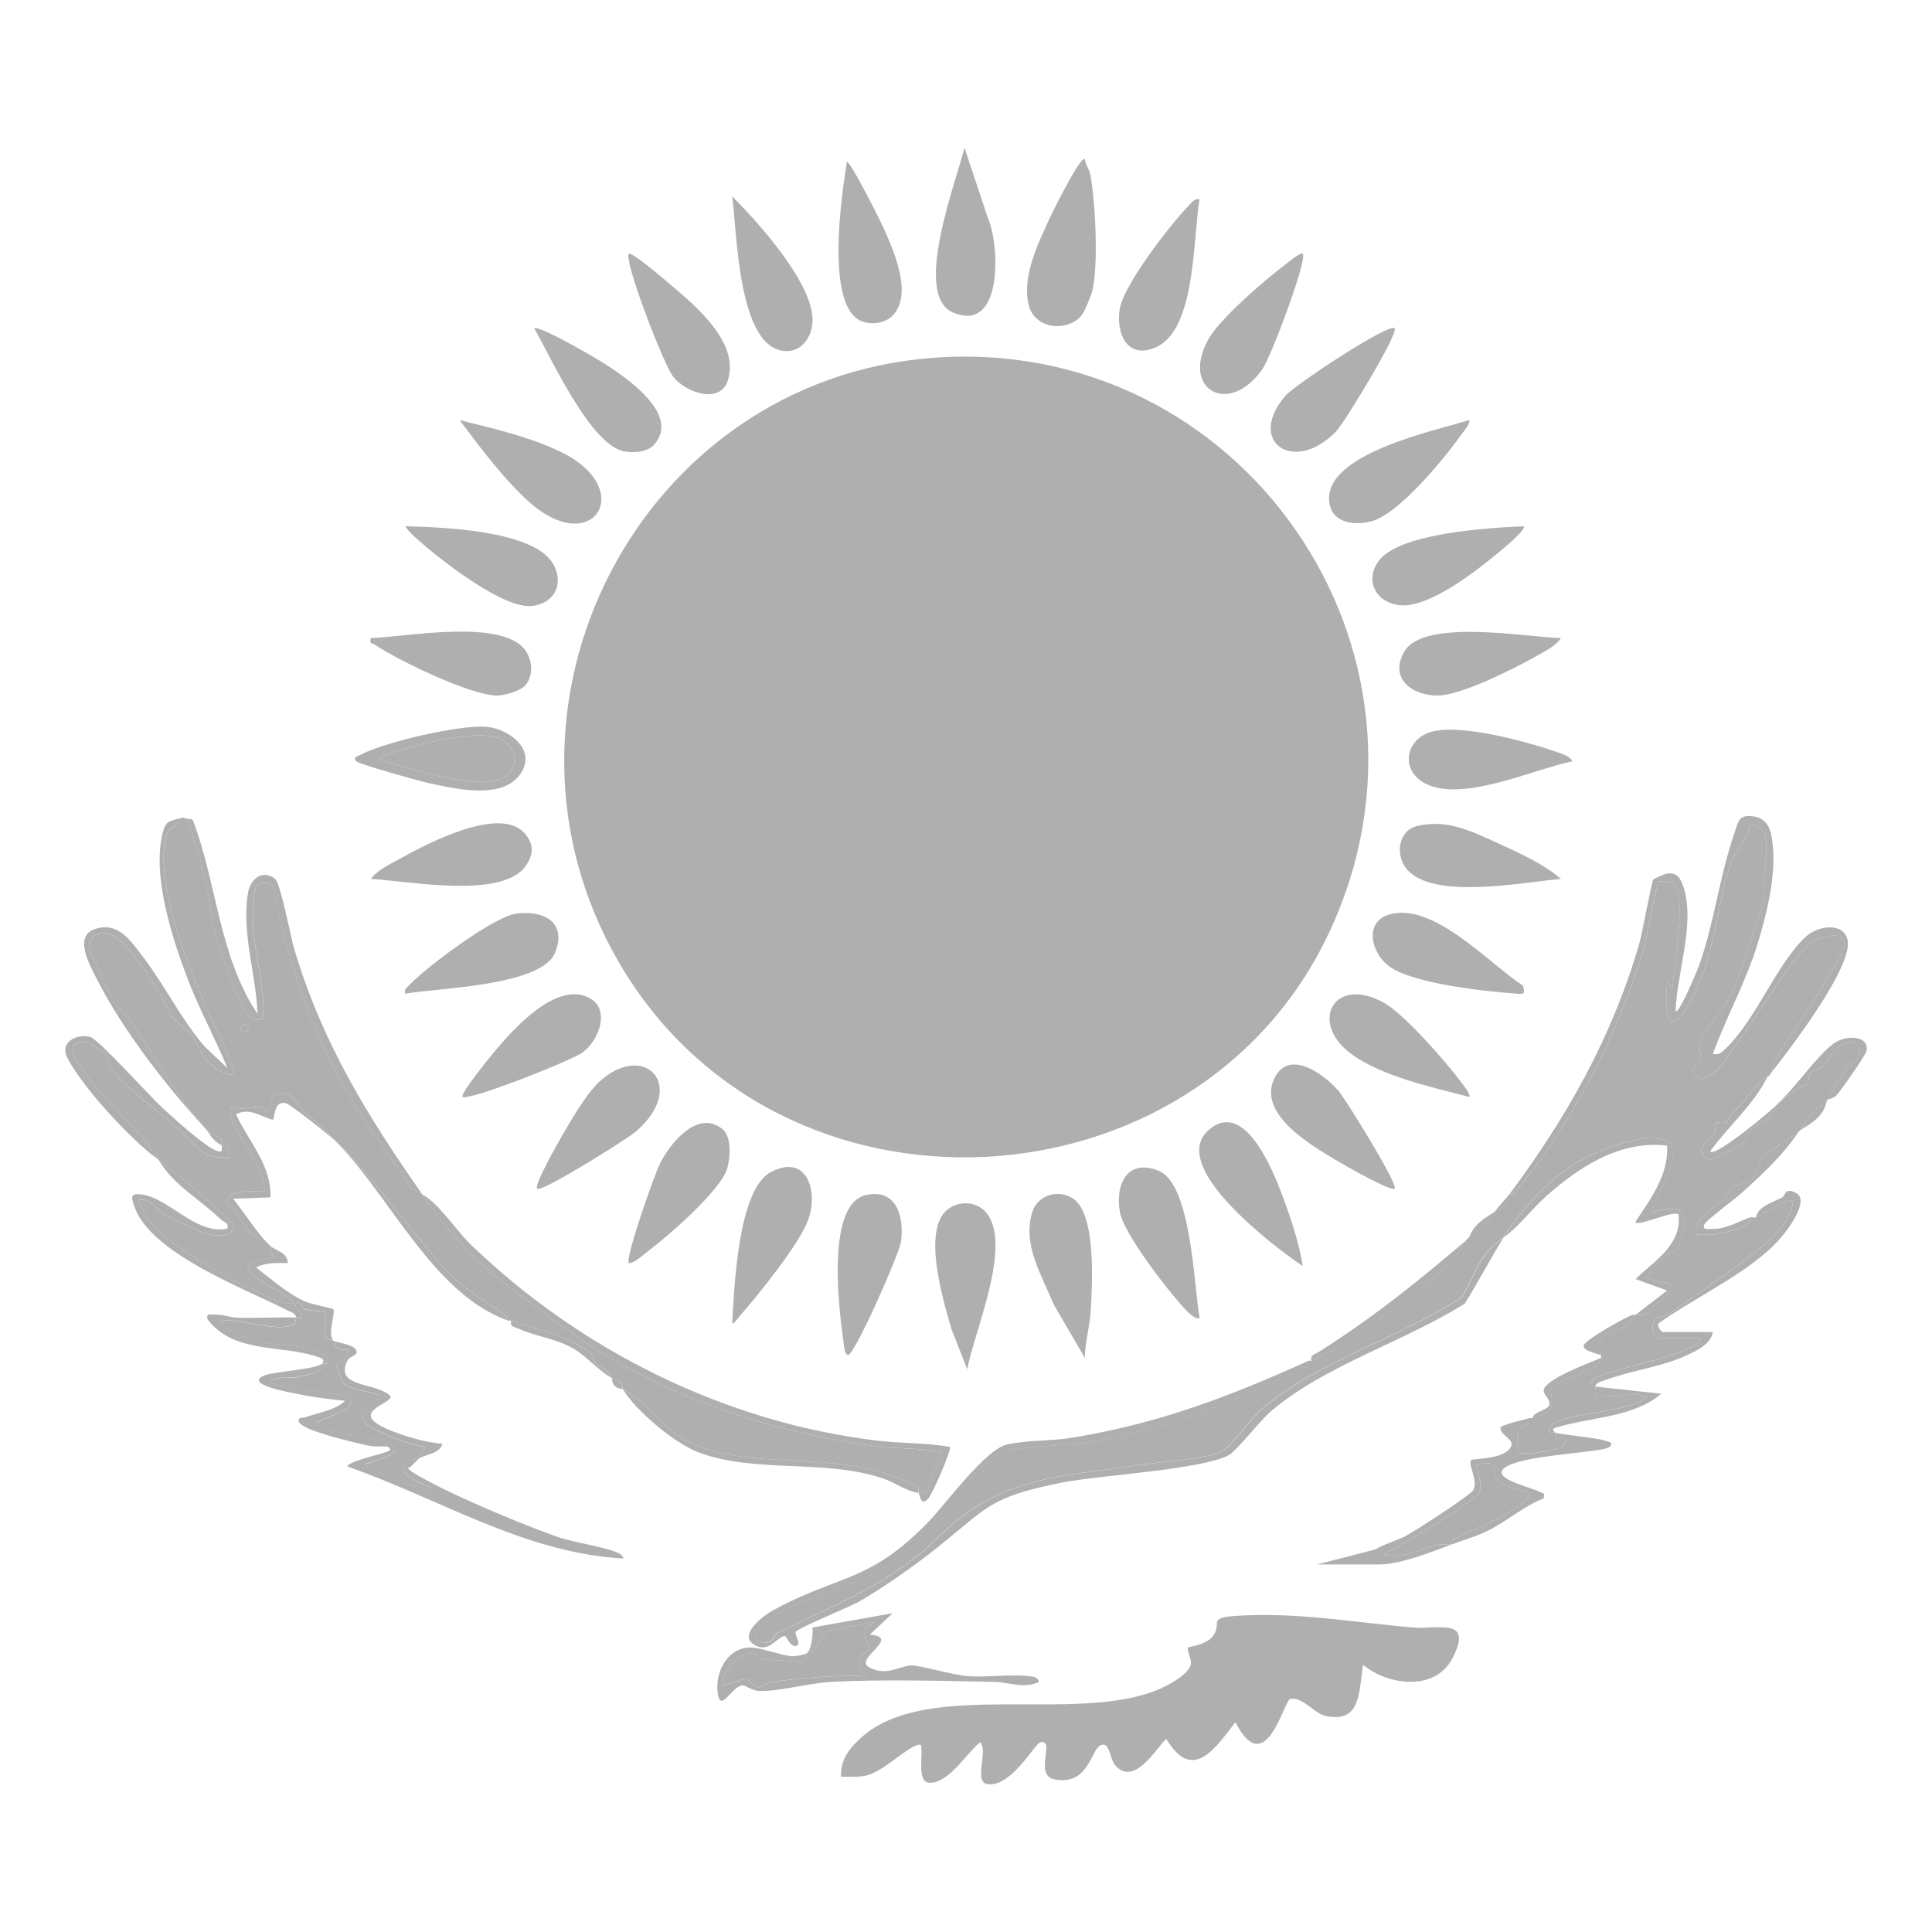 <?xml version="1.0" encoding="UTF-8"?>
<svg id="_Слой_1" data-name="Слой 1" xmlns="http://www.w3.org/2000/svg" viewBox="0 0 550 550">
  <defs>
    <style>
      .cls-1 {
        fill: #afafaf;
      }
    </style>
  </defs>
  <path class="cls-1" d="M265.4,101.88c87.91-6.73,150.62,83.35,112.98,163.59s-156.41,87.26-202.22,8.45c-42.08-72.39,5.77-165.65,89.25-172.04Z"/>
  <path class="cls-1" d="M429.67,340.03c.07-.09,1.09.15,1.39-.22,16.24-19.84,29.73-44.97,37.2-71,.76-2.66,3.24-17.11,3.9-17.74.3-.28,3.45-.13,4.1.33,4.28,3.01-.02,24.56-.06,29.84l-1.62-1.62c-1.57,21.86,6.53,7.09,10.18-2.47,3.85-10.09,4.63-22.45,8.18-31.82,1.32-3.48,4.6-6.58,5.32-10.61.51-.36,3.74,1.44,4.04,2.27,1.62,4.37-.94,15.21-.14,20.2-4.58,10.76-6.49,25.23-15.39,34.41-.24.24-3.22,5.36-3.26,5.7-.11,1.05.8,2.34.69,3.81-.19,2.36-5.16,2.84-.13,6.15,5.55-1.44,7.53-6.46,10.57-10.42,5.12-6.66,15.26-24.1,20.71-28.27,2.38-1.82,9.1-4.03,9.76.14.44,2.77-15.89,26.89-18.59,31.04-1.09,1.67-1.93,4.4-2.56,6-.2.52-.43.56-.82.82-3.86,2.56-5.89,6.53-9.84,10.18-.83.76-1.45,2.53-1.78,2.71-.9.5-2.66-.12-3.02.22-.22.21.04,2.17-.49,3.17-.89,1.71-4.2,2.78-3.57,5.19.23.87,1.56,2.22,2.6,2.07.48-.07,8.23-4.07,8.68-4.42,1.39-1.06,1.8-3.31,2.97-4.38,2.04-1.88,6.09-2.54,6.89-6.58.28-.26.53-.55.82-.82l6.04-4.61c3.33.08,2.1-3.1,3.15-4.16.45-.45,2-.36,2.65-.98,2.34-2.21,4.62-7.43,8.15-7.47s3.35,2.81,2.02,5.16c-.57,1.02-2.03,1.17-2.81,2.28-1.97,2.79-3.55,6.08-5.33,8.97-3.61,2.34-5.66,5.3-8.16,8.98-2.6,1.98-8.25,5.5-10.39,7.57-.62.6-1.23,4.64-2.95,6.04-1.14.93-3.96,1.3-5.36,2.4-1.09.86-1.45,2.33-2.5,3.22-3.16,2.65-8.69,5.51-8.2,10.16,4.35.33,8.4-.26,12.44-1.87,1.18-.47,3.47-1.28,3.08-3.03.42-.16,1.23.16,1.63,0,3.66-1.45,6.55-4.41,10.61-4.89-.47,6.35-7.01,11.79-11.8,15.54-6.94,5.42-16.1,11.55-23.54,16.86-.99.71-2.9.53-3.87,1.44-1.5,1.42-.81,5.34.43,5.34h12.65c-.48,1.47-1.96,2.24-3.26,2.86-7.64,3.67-19.06,5.23-27.13,8.58-3,3.1.05,2.23.18,2.43.23.36-.54,2.24.44,2.5,3.78,1.02,10.21-1.18,14.25.35-4.37,4.96-25.92,4.29-27.75,9-.66,1.69,1.51,1.1,1.63,1.21.1.09-.22,1.02.24,1.42.63.53,2.06.08,2.21.22,3.51,3.3-11.18,4.97-13.07,4.08.16-1.88-.38-4.21.15-5.98.62-2.05,3.51-1.46,3.12-3.82.25-.07.56.06.82,0,9.05-2.18,4.07-7.02,5.61-8.63,3.24-3.37,13.33-3.96,13.98-8.52.04-.26-.01-.55,0-.82.07-1.39-.91-2.8-.06-4.29,2.44-4.27,8.19-1.86,9.04-7.14.24-.08.56.07.82,0,.77-.21,2.15.42,3.04-.23,1-2.15,8.98-5.79,6.69-8.69-.39-.49-5.58-.34-6.44-2.1-.03-.57,4.73-5.38,5.73-6.36.73-.72,1.98-.41,2.47-1.09.2-.28,2.36-6.08,2.4-6.52.73-8.44-8.44-3.89-8.99-4.41.26-4.16,9.71-17.25,4.08-20-6.25-3.06-19.46,2.5-25.22,5.82-8.14,4.7-16.5,13.73-21.32,21.54-7.35,5.15-7.4,9.62-11.94,17.05-17.66,11.54-41.09,18.2-57.07,31.96-2.52,2.17-8.96,10.78-11.04,11.79-5.06,2.46-15.93,2.85-21.59,3.71-22.81,3.48-41.17,3.03-58.41,20-14.31,14.09-28.05,18.93-46.33,27.93-2.03,1-1.3,3.89-5.35,2.54s1.63-5.79,3.42-6.93c11.1-7.03,24.76-7.92,35.72-16.9,1.49-1.22,5.44-3.6,5.81-4.03.87-1.02.85-2.97,1.83-4.3,1.32-1.78,7.89-6.95,9.87-8.91,1.71-1.69,3.89-6.56,4.2-6.81.7-.56,2.84.19,3.56-.95.53-.83.03-2.49.52-3.13.22-.29,5.9-2.38,6.83-2.55,7.78-1.45,16.94-1.11,25.05-2.71,18.93-3.71,40.22-11.39,57.23-20.37,1.15-.61,2.58-.33,2.15-2.3.23-.1.59.1.82,0,9.55-4.27,20.48-12.14,28.97-18.79,5.74-4.5,11.46-9.2,15.12-15.5.29-.25.52-.57.82-.82,3.99-3.33,4.15-2.71,7.35-7.35,4.42-2.82,2.24-2.52,4.08-4.9Z"/>
  <path class="cls-1" d="M53.29,233.08c1.67,5.06,3.34,10.15,4.67,15.33,1.55,6.03,2.22,13.53,3.88,19.73.8,2.99,7.07,19.25,8.56,20.91,1.14,1.27,2.41,1.42,4.07,1.15,2.09-1.74-2.25-21.53-2.39-25.68-.11-2.91-.15-9.53.81-12.05.61-1.61,3.66-1.25,4.78-.46,2.57,13.97,6.62,27.51,12.05,40.6,6.37,15.36,14.66,27.81,24.67,41.46,3.1,4.23.48,3.05,5.86,5.98,5.59,7.99,10.61,13.97,17.54,20.43,6.04,5.63,12.5,9.67,17.96,13.87,27.63,21.26,59.56,32.8,94.02,37.44,5.78.78,12.35.25,18.27,1.74l-4.02,10.91c-.55.9-1.64.54-2.52.51-.12-.22.25-.99-.14-1.47-.22-.28-5.45-2.63-6.41-3.01-18.16-7.17-38.58-2.19-56.47-8.85-9.15-3.41-13.15-12.07-21.08-16.07-.25-.42-.1-1.32-.75-2.1-.93-1.1-1.9-.81-2.51-1.17-2.14-3.66-2.73-2.27-4.47-4.09-.84-.88-.82-2.5-1.43-3.07-.23-.22-4.88-2.95-5.37-3.19-5.25-2.56-11.72-4.04-17.31-5.98-.24-.08-.57.08-.82,0-.59-1.21-1.42-2.03-2.54-2.77-8.96-5.93-12.43-7.99-19.48-16.44-13.52-16.19-19.85-26.26-35.67-39.84-.74-.63-4.24-5.27-4.93-5.42-6.41-1.46-4.26,3.78-5.97,4.87-.46.3-1.16-1.21-1.99-1.28-2.29-.18-5.95,1.07-8.61.47.01,1.4.29,2.98.89,4.25,1.85,3.95,5.84,9.11,7.43,13.14.73,1.86,1.22,3.87,1.49,5.86-.07,1.26-10.93-1.53-10.67,4.02.02.51,1.29.53,1.65,1.08,2.61,3.99,5.17,8.31,9.82,10.01.26.28.54.55.82.82-.44.99,1.24,2.89.38,3.26-1.25.53-6.81.85-6.82,2.86,0,2.68,10.4,7.1,12.57,9.39.93.99.11.92-.83.84-6.31-.59-29.38-14.02-34.62-18.46-3.32-2.81-7.19-6.56-8.23-10.94,3.54-.87,5.56,3.17,7.16,4.06s10.87,5.28,12.21,5.54c2.39.46,8.07,1.28,7.61-2.65-.11-.97-8.24-7.64-9.81-9.04-3.66-3.26-7.31-6.39-11.47-9.33-4.74-8.31-14.77-15.93-20.43-24.06-.57-.82-3.8-5.6-3.88-5.94-.9-3.73,1.76-3.97,4.81-3.12.25.07,4.22,2.7,4.38,2.92.6.83.5,2.51,1.6,4.14,3.09,4.56,13.11,12.01,17.64,15.83,1.97,1.67,7.31,7.53,9.52,8.61s4.42.87,6.77.81c.27-3.21-1.55-2.71-2.45-3.26.14-3.94-1.27-1.63-3.31-3.62-7.01-6.77-15.73-21.47-21.5-30.36-1.33-2.04-4.91-5.48-5.9-7.14-1.06-1.78-6.71-13.6-6.83-14.89-.31-3.23,1.31-4.58,4.46-4.47,5.2.19,12.56,12.4,15.26,16.7,1.69,2.68,2.53,5.44,3.61,6.97.95,1.36,4.81,3.97,5.78,5.23,1.03,1.34,3.08,6.22,4.32,7.49,1.05,1.07,6.08,4.95,7.38,3.67,1.11-1.09-5.61-14.19-6.61-16.48-4.12-9.42-8.48-20.35-10.98-30.01-1.53-5.92-3.45-16.68-1.01-22.32.71-1.63,3.27-1.55,3.09-3.85,1.33-.33.93-.55,2.45,0ZM70.43,291.87c-.89-.89-2.51.73-1.62,1.62s2.51-.73,1.62-1.62Z"/>
  <path class="cls-1" d="M388.04,473.93c-1.24,7.37-.4,16.91-10.86,14.52-3.05-.69-6.42-5.52-9.86-4.79-1.85.39-7,23.51-15.62,6.61-5.73,7.42-12.12,17.25-19.59,4.9-1.5-.04-8.81,14.31-14.67,7.31-1.63-1.95-1.48-6.77-4.08-5.66-2.83,1.21-3.36,11.52-13.06,9.76-6.2-1.12.34-11.55-4.11-10.6-1.6.34-7.83,12.19-14.59,11.99-4.95-.15-.04-9.33-2.57-11.98-4.03,3.22-9.12,12.04-14.71,11.5-3.07-.3-1.74-7.21-2.03-9.48-.12-.94.3-1.65-1.21-1.2-3.27.98-9.55,7.38-14.28,8.59-2.46.63-4.89.39-7.37.38-.22-4.98,2.6-8.4,6.11-11.45,18.92-16.45,60.8-3.4,84.5-13.47,2.57-1.09,8.75-4.41,9.01-7.35.1-1.17-1.28-3.98-.83-4.47.27-.29,5.08-.73,7.01-3.2,2.89-3.7-1.66-5.27,6.43-5.82,17.51-1.19,33.54,1.86,50.66,3.29,7.13.59,17.23-2.96,11.18,8.74-4.92,9.51-18.33,7.82-25.46,1.88Z"/>
  <path class="cls-1" d="M307.77,89.96c-4.07,4.57-13.12,3.77-14.88-3-2.11-8.13,2.68-17.75,6.03-25.05.7-1.52,8.62-17.57,9.91-16.61.18,1.64,1.3,2.91,1.6,4.53,1.41,7.79,2.32,25.59.51,33.07-.34,1.4-2.31,6.1-3.16,7.05Z"/>
  <path class="cls-1" d="M429.67,340.03c16.27-21.8,29.22-44.7,36.95-71.22.89-3.04,3.52-17.63,4.03-18.42.11-.17,3.27-1.59,3.72-1.66,3-.47,3.98,1.09,4.87,3.76,3.45,10.35-1.93,24.66-2.22,35.29.87,1.21,6.19-11.6,6.56-12.62,4.46-12.31,5.88-25.68,10.17-38,1.11-3.19,1.09-5.41,5.5-4.75,4.67.7,5.18,5.16,5.5,9.26.66,8.43-1.85,18.6-4.3,26.7-3.31,10.95-8.93,20.96-12.83,31.66,1.88.34,2.51-.47,3.7-1.6,8.63-8.2,14.51-24.21,22.84-31.86,3.41-3.13,10.95-4.14,11.84,1.26,1.27,7.72-16.71,31.19-22.05,37.92.63-1.61,1.47-4.33,2.56-6,2.7-4.15,19.03-28.27,18.59-31.04-.66-4.16-7.38-1.95-9.76-.14-5.46,4.17-15.6,21.61-20.71,28.27-3.04,3.95-5.01,8.98-10.57,10.42-5.03-3.31-.06-3.79.13-6.15.12-1.47-.79-2.75-.69-3.81.03-.34,3.02-5.46,3.26-5.7,8.9-9.18,10.81-23.65,15.39-34.41-.8-4.98,1.76-15.82.14-20.2-.31-.82-3.53-2.62-4.04-2.27-.72,4.03-4,7.13-5.32,10.61-3.56,9.37-4.33,21.73-8.18,31.82-3.65,9.56-11.75,24.34-10.18,2.47l1.62,1.62c.04-5.29,4.34-26.84.06-29.84-.65-.46-3.81-.61-4.1-.33-.66.62-3.14,15.07-3.9,17.74-7.47,26.04-20.95,51.16-37.2,71-.3.37-1.32.13-1.39.22-1.84,2.38.34,2.08-4.08,4.9-3.2,4.63-3.36,4.02-7.35,7.35,1.4-3.85,4.32-5.42,7.35-7.35,1.64-2.38,3.21-3.73,4.08-4.9Z"/>
  <path class="cls-1" d="M186.11,126.69c-1.87,2.05-5.66,2.28-8.27,1.84-9.7-1.61-21.05-26.92-25.76-35.05,1.14-.88,13.23,6.04,15.24,7.2,6.68,3.84,27.69,16.25,18.79,26.01Z"/>
  <path class="cls-1" d="M150.74,142.99c-7.1-6.31-14.18-15.73-19.88-23.38,9.5,2.33,21.24,5.08,29.95,9.64,20.15,10.57,7.77,29.59-10.06,13.74Z"/>
  <path class="cls-1" d="M370.88,72.25c1.37,1.57-9.01,29.33-11.56,32.93-9.57,13.51-23.36,5.66-15.24-8.71,3.3-5.84,15.87-16.67,21.53-20.93.79-.6,4.71-3.94,5.27-3.29Z"/>
  <path class="cls-1" d="M418.23,119.6c.63.62-1.59,3.26-2.12,4-4.84,6.8-17.95,22.87-25.79,24.83-5,1.25-11.32.46-11.92-5.75-1.3-13.55,30.07-20.06,39.82-23.08Z"/>
  <path class="cls-1" d="M152.9,338.39c-.93-1,6.04-13.24,7.2-15.24,2.53-4.36,6.76-11.66,10.31-15,12.91-12.16,25.59.96,10.67,13.93-2.36,2.05-27.01,17.57-28.18,16.31Z"/>
  <path class="cls-1" d="M397.01,93.47c1.28,1.28-14.25,26.9-16.71,29.41-12.08,12.34-25.61,2.78-14.33-10.25,2.72-3.13,29.43-20.76,31.04-19.17Z"/>
  <path class="cls-1" d="M397.01,338.39c-.99.91-14.68-6.91-16.74-8.15-6.91-4.17-21.8-12.75-17.74-22.66,3.85-9.4,14.24-2.05,18.58,3.05,2.01,2.36,17.08,26.68,15.91,27.76Z"/>
  <path class="cls-1" d="M246.55,340.2c8.7-1.96,10.88,6.25,9.96,13.23-.48,3.62-13.25,32.26-15.03,32.3-.94.02-1.13-2.04-1.24-2.83-1.24-8.87-5.46-40.05,6.31-42.71Z"/>
  <path class="cls-1" d="M370.88,360.44c-4.09-2.8-8.51-6.14-12.25-9.38-6.06-5.25-24.46-21.45-14.17-29.7,10.59-8.5,18.78,13.99,21.32,20.92,2.09,5.72,4.16,12.2,5.1,18.16Z"/>
  <path class="cls-1" d="M418.23,312.27c-10.43-2.76-24.97-5.8-33.74-12.38-11.89-8.92-4.75-22.32,9.51-14.41,5.77,3.2,17.56,16.72,21.76,22.33.56.74,3.12,3.89,2.47,4.47Z"/>
  <path class="cls-1" d="M205.73,321.5c2.58,2.17,2.19,8.03,1.32,11.04-1.87,6.44-17.05,19.49-22.75,23.79-1.55,1.17-3.36,3.04-5.27,3.29-1.18-1.32,7.23-25.1,8.82-28.31,2.88-5.83,10.85-15.72,17.88-9.81Z"/>
  <path class="cls-1" d="M179.03,72.25c.64-.73,9.58,6.86,10.62,7.74,7.54,6.41,21.03,17.08,17.58,28.22-2.19,7.08-12,3.53-15.53-.89-2.84-3.56-14.21-33.31-12.68-35.07Z"/>
  <path class="cls-1" d="M433.56,280.59c.62,2.42.38,2.45-1.83,2.29-8.88-.67-29.44-2.78-36.29-7.81-5.11-3.75-7.16-12.53-.1-14.68,12.62-3.85,28.52,13.9,38.22,20.21Z"/>
  <path class="cls-1" d="M274.56,42.04l6.63,19.89c3.41,7.58,4.52,33.11-9.89,27.03-11.72-4.95,1.15-37.9,3.26-46.92Z"/>
  <path class="cls-1" d="M444.36,181.65c-1.49,2.34-4.86,3.91-7.33,5.32-6.08,3.44-20.88,10.83-27.41,11.02-7.35.22-14.25-4.69-9.9-12.41,5.45-9.65,34.89-4.17,44.64-3.93Z"/>
  <path class="cls-1" d="M115.35,282.88c-.3-1.31.45-1.67,1.2-2.47,4.62-4.98,24.01-19.44,30.3-20.31,7.82-1.09,14.72,2.38,11.15,11.15-3.87,9.49-33.68,10-42.65,11.64Z"/>
  <path class="cls-1" d="M275.35,389.83l-4.48-11.43c-2.26-7.9-8.97-29.47-.35-34.63,3.39-2.03,7.98-1.54,10.44,1.68,7.2,9.39-3.65,33.71-5.62,44.38Z"/>
  <path class="cls-1" d="M210.48,374.77c-.61.69-1.27,1.93-2.06,2,.63-9.73,1.53-38.25,11.12-43.16,10.38-5.32,13.48,5.73,10.5,13.77-2.55,6.88-14.36,21.5-19.56,27.39Z"/>
  <path class="cls-1" d="M131.68,312.27c-.83-.75,7.58-11.08,8.55-12.26,5.53-6.69,18.41-21.38,27.95-15.67,5.58,3.34,2.19,11.95-2.27,15.23-3.43,2.51-32.81,13.99-34.23,12.7Z"/>
  <path class="cls-1" d="M119.77,154.36c-1.52-1.33-3.28-2.84-4.43-4.55,10.12.28,37.19,1.04,42.35,11.12,2.87,5.61-.07,10.89-6.24,11.58-8.05.91-25.5-12.76-31.69-18.15Z"/>
  <path class="cls-1" d="M341.49,56.73c-1.9,10.65-.95,36.81-12.24,42.04-7.95,3.68-11.54-3.2-10.54-10.55.93-6.85,14.36-24.17,19.5-29.48.92-.95,1.76-2.27,3.28-2.02Z"/>
  <path class="cls-1" d="M444.36,250.22c-10.42.84-36.9,6.26-44.1-3.07-3.11-4.03-2.13-10.78,3.25-12.03,8.95-2.09,16.18,1.91,24,5.43,5.57,2.51,12.41,5.74,16.85,9.67Z"/>
  <path class="cls-1" d="M149.38,195.27c-1.32,1.42-5.57,2.64-7.54,2.73-7.21.32-28.88-10.17-35.22-14.53-.72-.5-1.51.13-1.06-1.82,10.04-.3,38.69-5.94,44.42,4.15,1.65,2.91,1.79,6.92-.59,9.48Z"/>
  <path class="cls-1" d="M241.08,46.12c.86-.64,9.68,17.06,10.37,18.6,2.94,6.58,8.52,18.95,2.7,25.09-2.11,2.22-6.18,2.78-8.98,1.6-10.31-4.37-5.55-36.2-4.09-45.29Z"/>
  <path class="cls-1" d="M433.75,149.81c.93.83-5.95,6.48-6.96,7.32-6.34,5.28-19.82,15.93-28.19,15.17-6.82-.62-10.32-7.01-6.06-12.68,5.98-7.97,31.55-9.35,41.21-9.81Z"/>
  <path class="cls-1" d="M308.83,386.56l-8.87-15.2c-3.31-8.25-8.98-16.9-6.09-26.3,1.51-4.91,7.55-6.65,11.69-3.79,6.55,4.52,5.38,24.31,4.95,31.86-.24,4.33-1.63,9.03-1.68,13.43Z"/>
  <path class="cls-1" d="M341.49,375.13c-1.39,1.33-6.23-4.85-7.32-6.14-4.05-4.77-14.27-18.22-15.34-23.84-1.48-7.82,2.04-15.5,11.03-11.85,9.36,3.8,9.99,32.91,11.63,41.83Z"/>
  <path class="cls-1" d="M105.55,250.22c1.94-2.62,5.98-4.48,8.96-6.13,7.52-4.16,27.75-14.67,34.75-6.96,2.8,3.08,2.71,6.12.37,9.42-6.71,9.5-33.58,4.22-44.09,3.66Z"/>
  <path class="cls-1" d="M208.42,55.91c7.31,7.22,23.24,24.92,22.89,35.49-.15,4.42-2.9,8.75-7.72,8.54-13.65-.58-13.75-34.42-15.17-44.03Z"/>
  <path class="cls-1" d="M447.63,216.74c-11.11,2.17-32.63,12.46-42.87,5.73-5.76-3.78-4.51-11.32,1.72-13.81,7.8-3.12,27.91,2.37,36.21,5.26,1.57.55,4.21,1.2,4.93,2.81Z"/>
  <path class="cls-1" d="M50.84,233.08c.17,2.3-2.39,2.21-3.09,3.85-2.44,5.63-.52,16.39,1.01,22.32,2.5,9.66,6.87,20.59,10.98,30.01,1,2.29,7.72,15.39,6.61,16.48-1.3,1.28-6.32-2.6-7.38-3.67-1.25-1.27-3.29-6.14-4.32-7.49-.97-1.26-4.84-3.87-5.78-5.23-1.07-1.54-1.92-4.3-3.61-6.97-2.71-4.29-10.06-16.51-15.26-16.7-3.15-.11-4.78,1.24-4.46,4.47.13,1.3,5.78,13.12,6.83,14.89.99,1.66,4.58,5.1,5.9,7.14,5.77,8.88,14.5,23.58,21.5,30.36,2.05,1.98,3.45-.32,3.31,3.62.89.55,2.71.05,2.45,3.26-2.35.06-4.56.27-6.77-.81s-7.55-6.94-9.52-8.61c-4.53-3.82-14.55-11.27-17.64-15.83-1.1-1.62-1-3.31-1.6-4.14-.15-.21-4.13-2.84-4.38-2.92-3.05-.85-5.71-.61-4.81,3.12.08.35,3.31,5.13,3.88,5.94,5.67,8.13,15.69,15.75,20.43,24.06,4.16,2.94,7.81,6.07,11.47,9.33,1.57,1.4,9.7,8.07,9.81,9.04.46,3.93-5.22,3.12-7.61,2.65-1.34-.26-10.62-4.66-12.21-5.54s-3.62-4.93-7.16-4.06c1.05,4.38,4.91,8.13,8.23,10.94,5.24,4.43,28.31,17.87,34.62,18.46.94.09,1.77.15.83-.84-2.17-2.29-12.57-6.7-12.57-9.39,0-2.01,5.57-2.33,6.82-2.86.86-.36-.82-2.27-.38-3.26,1.23,1.18,5.19,1.98,4.89,4.89-3.01-.07-6.22-.19-8.97,1.22,4.14,3.21,9.2,7.61,13.96,9.71,1.84.81,7.75,1.87,8.02,2.18.77.9-1.77,7.16.06,8.93.6.58,5.68.93,6.53,2.87.63,1.44-1.89,1.37-2.66,3.02-3.6,7.75,8.68,5.86,12.45,10.03.03,2.49-14.97,4.88,3.68,11.04,3.48,1.15,7.38,2.12,11.04,2.44-.94,2.88-4.79,3-6.53,4.07.15-.11.84-2.63,1.63-3.26-3.55-.08-15.99-4.78-17.55-7.36-2.28-3.77,3.38-4.14,4.48-7.33-2.56-1.2-8.79-1.46-10.36-3.53-.22-.29-1.93-4.73-1.93-5,0-.29,4.06-2.5,3.31-4.54-3.98.94-3.39-1.77-4.08-2.45-.22-.22-1.88.09-2.34-1.31-.52-1.61.3-6.35-.15-6.82-.21-.21-4.72-.45-5.9-.89-.5-.19-.98-3.04-2.22-1.59-.8.93,1.64,2.31,1.65,3.66,0,.83-1.49.23-1.65.41-.18.2-.02,1.28-.42,1.63-3.28,2.88-15.07-1.16-19.58-.82-6.23.85,9.85,6.15,10.8,6.35,3.9.82,16.53.56,18.17,4.69.5,1.9-1.44,1.01-1.63,1.21-.25.28.18,1.55-1.36,2.29-.99.48-5.11,1.47-6.46,1.73-.81.15-8.45-.5-6.06,1.69,1.65,1.52,21.09,2.7,22.04,4.1.46.67-.24,2.77-1.16,3.31l-8.62,3.6c.65.76,1.21,1.54,2.22,1.87,7.01,2.27,33.68,4.09,11.65,10l.82,1.21,17.95,6.94c.46-2.19-.58-1.4-1.61-2.02-1.48-.89-5.44-2.41-6.02-3.91-1.55-4.01,3.58-3.29,4.37-3.86-.73.45-2.1,2.35-3.25,2.86-.03.96,10.22,6.01,11.94,6.82,8.97,4.25,21.22,9.4,30.54,12.73,4.56,1.63,15.08,3.08,17.93,4.93.39.25,1.06,1.04.81,1.23-28.11-1.52-52.42-17.1-78.38-26.13-.89-1.18,9.31-3.56,10.28-3.99.66-.3,2.75-.52,1.15-1.71-.21-.15-3.79.06-5.09-.21-3.43-.71-18.97-4.23-20.2-6.74-.74-1.52,1.17-1.2,1.8-1.43,3.6-1.31,8.61-1.99,11.26-4.68-4.6-.45-9.38-1.07-13.9-2.03-1.79-.38-14.94-2.66-9.18-5.14,2.77-1.19,15.06-1.78,16.55-3.45,1.19-1.34-.83-1.75-1.63-2.01-10.14-3.38-23.69-.73-31.02-10.66-.34-1.79.82-1.21,2.06-1.25,2.31-.07,4.27.8,6.48.88,5.57.22,11.2-.23,16.77-.03-.2-1.27-1.52-1.55-2.46-2.03-11.83-6.05-39.4-16.31-43.69-29.79-.47-1.49-1.31-3.32.85-3.32,8.43,0,16.2,11.78,25.7,9.82.44-1.81-1.05-1.81-1.87-2.61-5.84-5.69-13.62-9.82-17.72-16.98-7.61-5.38-21.72-20.65-26.02-29.12-2.27-4.46,2.85-6.89,6.65-5.82,2.28.64,17.12,17.12,20.58,20.27,3.13,2.84,12.18,11.15,15.58,12.19,1.61.49,1.14-.56,1.18-1.59-3.41-2.12-2.82-2.86-5.19-5.43-10.47-11.34-23-27.51-30.06-41.38-2.06-4.05-7.27-12.84-.72-14.87s9.91,3.24,13.46,7.85c6.28,8.15,10.87,17.78,17.63,25.64l6.5,6.14c-3.56-8.67-8.12-16.9-11.44-25.7-4.39-11.64-10.06-29.09-6.98-41.3.78-3.11,1.68-3.31,4.55-4.03Z"/>
  <path class="cls-1" d="M53.29,233.08c.43.16,1.15-.04,1.62.4,6.81,17.87,7.48,38.96,18.38,55.11-.3-10.95-4.66-23.23-2.67-34.5.7-3.97,4.13-6.61,7.64-3.94,1.64,1.25,4.44,16.39,5.46,19.84,7.89,26.64,20.83,47.64,36.51,70.04,4.74,2.58,9.66,10.3,13.83,14.31,31.2,30.07,72.39,50.61,115.69,55.78,6.92.83,13.92.58,20.68,1.78.53.77-4.92,13.32-6.13,14.64-2.18,2.38-2.21-.44-2.83-1.61-2.89-.11-6.77-2.95-10.19-4.09-16.51-5.51-36.2-1.38-52.28-7.32-6.77-2.5-18.05-11.89-21.62-17.98-.74-.37-1.61-.09-2.52-1.17-.67-.79-.51-1.68-.75-2.1-4.04-2.38-6.8-5.8-10.34-8.03-4.96-3.12-10.84-3.62-16.11-5.98-1.22-.55-2.53-.45-2.13-2.32,5.6,1.94,12.07,3.42,17.31,5.98.48.24,5.13,2.97,5.37,3.19.61.57.59,2.19,1.43,3.07,1.74,1.82,2.33.43,4.47,4.09.61.36,1.59.06,2.51,1.17.65.78.5,1.67.75,2.1,7.93,4,11.93,12.66,21.08,16.07,17.88,6.66,38.31,1.68,56.47,8.85.96.38,6.19,2.73,6.41,3.01.39.48.02,1.25.14,1.47.88.03,1.97.38,2.52-.51l4.02-10.91c-5.92-1.5-12.49-.97-18.27-1.74-34.46-4.64-66.39-16.18-94.02-37.44-5.45-4.2-11.92-8.24-17.96-13.87-6.93-6.46-11.95-12.44-17.54-20.43-5.38-2.93-2.75-1.75-5.86-5.98-10.01-13.65-18.3-26.1-24.67-41.46-5.43-13.09-9.48-26.63-12.05-40.6-1.12-.79-4.17-1.15-4.78.46-.96,2.52-.91,9.14-.81,12.05.15,4.15,4.48,23.94,2.39,25.68-1.66.28-2.93.12-4.07-1.15-1.49-1.66-7.76-17.92-8.56-20.91-1.66-6.19-2.33-13.7-3.88-19.73-1.33-5.18-3-10.27-4.67-15.33Z"/>
  <path class="cls-1" d="M499.88,346.56c.59-3.28,5.12-4.34,7.57-5.74.82-.47.55-2.93,3.85-1.2,3.66,1.91-1.44,9.08-3.26,11.43-8.14,10.51-25.19,17.92-35.92,25.73-.47.67.79,2.43,1.22,2.43h14.29c-.62,3.52-4.76,5.37-7.61,6.68-7.15,3.28-15.23,4.16-22.57,6.83-.94.34-3.29.86-3.3,2.01l18.77,2.04c-7.91,6.7-19.52,6.58-29.01,9.37-.89.26-2.6.34-1.19,1.66.58.54,11.87,1.46,14.38,2.36.86.31,2.38.5,1.13,1.72-1.73,1.69-24.25,2.13-29.7,5.83-4.71,3.2,7.9,5.79,9.87,7.04.82.52,1.44-.05,1.04,1.82-5.68,2.21-10.35,6.41-15.77,9.14-3.3,1.66-6.91,2.66-10.35,3.94.08-.04-.27-1.2.6-1.6,6.01-2.73,13.43-5.77,18.78-9.58.66-.47,3.41-2.71,2.66-3.51-.33-.35-7.27-1.58-8.98-3.68-2.37-2.93,1.88-5.49-5.72-4.49-.51,2.98,1.99,6.02.06,8.63-8.44,6.69-17.61,12.07-26.99,17.09,5.11,1.39,10.4-1.42,15.3-2.67,1.3-.33,3.89.02,4.29-.19-5.74,2.13-14.68,5.72-20.82,5.72h-17.55l16.55-4.27c2.62-1.58,5.87-2.42,8.49-3.75s18.75-11.76,19.47-13.21c1.46-2.95-2.01-7.71-.47-8.6,3.02-.39,9.43-.49,11.12-3.63,1.22-2.26-3.34-3.27-2.91-5.72,2.67-1.18,5.37-1.72,8.16-2.46.39,2.36-2.5,1.77-3.12,3.82-.53,1.77,0,4.1-.15,5.98,1.89.89,16.57-.78,13.07-4.08-.15-.14-1.58.3-2.21-.22-.47-.39-.15-1.32-.24-1.42-.11-.11-2.28.48-1.63-1.21,1.83-4.7,23.38-4.04,27.75-9-4.05-1.54-10.47.67-14.25-.35-.98-.27-.21-2.14-.44-2.5-.13-.2-3.18.67-.18-2.43,8.07-3.36,19.49-4.91,27.13-8.58,1.3-.62,2.78-1.4,3.26-2.86h-12.65c-1.24,0-1.93-3.91-.43-5.34.96-.92,2.88-.74,3.87-1.44,7.45-5.32,16.61-11.44,23.54-16.86,4.79-3.75,11.33-9.19,11.8-15.54-4.06.48-6.95,3.44-10.61,4.89Z"/>
  <path class="cls-1" d="M229.64,470.66c1.47-1.07,1.84-5.52,1.64-7.34l22.85-4.08-6.53,6.12c9.24.68-4.6,6.83-.26,9.24,5.07,2.81,8.81-.44,12.24-.49,2.28-.04,11.95,2.82,16.19,3.08,5.51.34,11.88-.62,17.17-.02,1.22.14,2.52.17,2.83,1.65-4.36,2.03-8.52.06-12.62-.02-14.87-.3-31.88-.77-46.6,0-5.96.31-15.21,2.81-20.4,2.58-2.25-.1-3.9-1.65-4.75-1.59-3.18.23-6.37,8.31-7.11,1.94s3.42-13.35,10.15-12.67c2.94.3,7.97,2.11,10.78,2.43.89.1,3.82-.39,4.42-.82-.15.14,0,1.57-.76,2.06-.87.56-10.07-.2-11.85-.46-1.25-.18-2.11-1.46-3.35-1.6-3.04-.36-8.73,5.56-7.7,8.98.39.44,4.88-1.66,6.18-1.58,1.82.12,2.36,2.43,3.87,2.28.86-.09,2.03-1.28,3.46-1.48,9.06-1.25,18.15-2.01,27.31-1.68-5.8-4.67.79-7.14.88-7.82.29-2.06-2.89-2.97-.9-6.31.43-.73,1.96-.11,1.64-1.36l-12.46,2.48c-1.99,1.16-3.06,4.36-4.1,5.49-.56.61-1.8.64-2.22,1.01Z"/>
  <path class="cls-1" d="M428.04,352.28c4.82-7.81,13.19-16.84,21.32-21.54,5.75-3.32,18.96-8.88,25.22-5.82,5.63,2.75-3.82,15.84-4.08,20,.54.52,9.72-4.03,8.99,4.41-.04.44-2.19,6.24-2.4,6.52-.5.68-1.74.37-2.47,1.09-1,.99-5.76,5.8-5.73,6.36.86,1.76,6.06,1.61,6.44,2.1,2.29,2.89-5.69,6.53-6.69,8.69-.89.64-2.27.02-3.04.23l8.98-6.94-8.97-3.26c5.4-5.25,13.18-9.67,12.24-18.38-1.37-1.38-12.3,3.87-12.25,2.03,4.33-6.52,9.45-13.34,8.99-21.63-13.2-1.62-24.91,5.95-34.31,14.28-4.22,3.74-8.02,8.9-12.23,11.85-3.83,6.2-7.26,12.71-11.01,18.79-17.27,10.93-39.48,17.39-55.13,30.6-3.02,2.55-9.87,11.31-11.98,12.51-7.38,4.19-37,5.78-47.62,7.89-20.99,4.18-21.02,7.02-36.34,19.18-5.79,4.6-15.23,11.2-21.4,14.7-2.74,1.55-17.83,7.68-18.07,8.66-.19.74,1.18,3.15.71,3.61-1.71,1.65-3.45-2.47-3.69-2.47-2.36.03-4.92,5.62-9.38,2.05-3.46-2.76,3.19-7.83,5.55-9.15,19.02-10.58,27.8-7.72,45.1-25.93,4.64-4.89,15.76-20.04,21.8-21.47,5.38-1.28,12.75-.99,18.48-1.93,25.18-4.17,44.49-11.58,67.47-21.93.43,1.97-1,1.69-2.15,2.3-17.01,8.98-38.3,16.65-57.23,20.37-8.12,1.59-17.27,1.26-25.05,2.71-.93.17-6.61,2.27-6.83,2.55-.49.64,0,2.3-.52,3.13-.73,1.14-2.86.39-3.56.95-.32.25-2.5,5.13-4.2,6.81-1.99,1.96-8.56,7.13-9.87,8.91-.98,1.33-.97,3.27-1.83,4.3-.36.43-4.32,2.81-5.81,4.03-10.96,8.98-24.62,9.86-35.72,16.9-1.79,1.13-7.52,5.57-3.42,6.93s3.32-1.54,5.35-2.54c18.28-9.01,32.02-13.85,46.33-27.93,17.24-16.98,35.6-16.52,58.41-20,5.66-.86,16.53-1.26,21.59-3.71,2.08-1.01,8.52-9.62,11.04-11.79,15.98-13.76,39.41-20.42,57.07-31.96,4.54-7.43,4.58-11.9,11.94-17.05Z"/>
  <path class="cls-1" d="M101.47,216.74c-1.11-1.22.28-1.4,1.04-1.81,6.67-3.63,28.72-8.76,36.15-8.01,6.25.63,13.97,6.37,9.71,13.07-5.07,7.96-18.83,4.55-26.49,2.9-2.5-.54-19.67-5.34-20.4-6.14ZM144.48,220.57c3.34-3.06,2.25-7.64-1.42-9.9-6.04-3.73-25.07,1.34-31.98,3.86-1.18.43-2.3.72-3.08,1.82,7.86,1.94,30.2,9.98,36.48,4.22Z"/>
  <path class="cls-1" d="M76.15,353.91c-4.65-1.7-7.21-6.02-9.82-10.01-.36-.55-1.63-.57-1.65-1.08-.26-5.55,10.6-2.76,10.67-4.02-.26-1.99-.75-4-1.49-5.86-1.59-4.03-5.59-9.19-7.43-13.14-.59-1.27-.88-2.84-.89-4.25,2.66.61,6.32-.64,8.61-.47.83.06,1.52,1.57,1.99,1.28,1.71-1.09-.45-6.33,5.97-4.87.69.16,4.19,4.79,4.93,5.42,15.82,13.58,22.16,23.65,35.67,39.84,7.05,8.45,10.52,10.51,19.48,16.44,1.12.74,1.95,1.56,2.54,2.77-21.49-7.47-33.7-35.68-49.27-51.15-1.49-1.48-12.99-10.61-14.18-10.79-2.92-.46-2.97,2.62-3.51,4.79-3.79-.96-6.51-3.59-10.6-1.62,3.55,7.73,10.21,14.59,9.8,23.67l-10.61.4c3.13,3.91,6.39,9.11,9.79,12.66Z"/>
  <path class="cls-1" d="M503.15,306.56c-3.95,7.96-11.13,14.06-16.33,21.22,1.03.89,5.76-2.67,6.8-3.39,3.33-2.31,8.96-6.92,11.98-9.66-.8,4.04-4.86,4.7-6.89,6.58-1.16,1.07-1.58,3.32-2.97,4.38-.45.34-8.2,4.34-8.68,4.42-1.03.15-2.37-1.2-2.6-2.07-.63-2.41,2.67-3.47,3.57-5.19.52-1,.26-2.96.49-3.17.36-.34,2.12.28,3.02-.22.33-.18.95-1.94,1.78-2.71,3.95-3.66,5.98-7.63,9.84-10.18Z"/>
  <path class="cls-1" d="M520.29,313.09c-.51.82-.57,2.17-1.63,3.67-1.92,2.73-4.42,3.7-6.54,5.31-4.8,7.06-10.04,11.85-16.32,17.56-1.78,1.62-10.11,7.74-10.62,8.98-.66,1.64,1.1,1.21,2.05,1.24,3.96.14,7.41-1.96,11-3.3.39,1.75-1.89,2.56-3.08,3.03-4.04,1.6-8.09,2.2-12.44,1.87-.48-4.65,5.05-7.51,8.2-10.16,1.05-.88,1.41-2.36,2.5-3.22,1.4-1.1,4.21-1.47,5.36-2.4,1.72-1.4,2.33-5.44,2.95-6.04,2.13-2.06,7.79-5.59,10.39-7.57,2.51-3.68,4.55-6.64,8.16-8.98,1.78-2.9,3.36-6.18,5.33-8.97.78-1.11,2.23-1.26,2.81-2.28,1.32-2.35,1.38-5.19-2.02-5.16s-5.81,5.26-8.15,7.47c-.66.62-2.2.52-2.65.98-1.06,1.07.18,4.24-3.15,4.16l-6.04,4.61c4.76-4.44,10.92-13.33,15.5-16.75,3.74-2.8,10.44-2.25,9.44,2.13-.26,1.14-7.48,11.58-8.61,12.61-1.19,1.09-1.94.86-2.45,1.19Z"/>
  <path class="cls-1" d="M417.42,353.09c-3.66,6.3-9.38,10.99-15.12,15.5-8.49,6.66-19.42,14.52-28.97,18.79-.38-1.75.94-1.77,2-2.45,16.14-10.27,27.6-19.59,42.09-31.84Z"/>
  <path class="cls-1" d="M455.79,386.57c-.65,4.56-10.75,5.15-13.98,8.52-1.54,1.61,3.44,6.44-5.61,8.63.58-2.01,4.42-2.21,4.86-3.78s-1.59-2.72-1.62-3.99c-.08-3.24,13.26-8.02,16.35-9.38Z"/>
  <path class="cls-1" d="M464.77,374.32c-.85,5.27-6.59,2.87-9.04,7.14-.85,1.49.12,2.9.06,4.29-1.06-.38-5.56-1.24-4.89-2.85s11.71-7.9,13.87-8.58Z"/>
  <path class="cls-1" d="M70.43,291.87c.89.89-.73,2.51-1.62,1.62s.73-2.51,1.62-1.62Z"/>
  <path class="cls-1" d="M84.32,375.14c.16-.18,1.66.42,1.65-.41,0-1.35-2.45-2.74-1.65-3.66,1.24-1.44,1.73,1.41,2.22,1.59,1.17.44,5.69.67,5.9.89.46.47-.37,5.21.15,6.82.45,1.4,2.12,1.09,2.34,1.31.69.68.1,3.39,4.08,2.45.75,2.03-3.32,4.25-3.31,4.54,0,.27,1.71,4.71,1.93,5,1.57,2.07,7.79,2.33,10.36,3.53-1.1,3.2-6.76,3.57-4.48,7.33,1.56,2.58,13.99,7.28,17.55,7.36-.8.63-1.49,3.15-1.63,3.26-.79.58-5.91-.15-4.37,3.86.58,1.5,4.53,3.02,6.02,3.91,1.03.62,2.07-.17,1.61,2.02l-17.95-6.94-.82-1.21c22.02-5.91-4.65-7.72-11.65-10-1.01-.33-1.58-1.11-2.22-1.87l8.62-3.6c.92-.54,1.62-2.65,1.16-3.31-.95-1.4-20.39-2.58-22.04-4.1-2.39-2.19,5.25-1.54,6.06-1.69,1.36-.26,5.48-1.25,6.46-1.73,1.54-.74,1.11-2.01,1.36-2.29.19-.21,2.12.68,1.63-1.21-1.64-4.13-14.27-3.87-18.17-4.69-.95-.2-17.03-5.49-10.8-6.35,4.51-.34,16.3,3.7,19.58.82.4-.35.24-1.42.42-1.63Z"/>
  <path class="cls-1" d="M413.34,439.64c-.4.21-2.99-.14-4.29.19-4.9,1.25-10.2,4.06-15.3,2.67,9.39-5.02,18.55-10.4,26.99-17.09,1.93-2.61-.57-5.65-.06-8.63,7.61-1.01,3.36,1.56,5.72,4.49,1.7,2.11,8.64,3.33,8.98,3.68.75.8-2,3.03-2.66,3.51-5.35,3.82-12.77,6.85-18.78,9.58-.88.4-.53,1.56-.6,1.6Z"/>
  <path class="cls-1" d="M229.64,470.66c.42-.37,1.66-.4,2.22-1.01,1.03-1.13,2.11-4.32,4.1-5.49l12.46-2.48c.32,1.25-1.21.63-1.64,1.36-2,3.35,1.18,4.25.9,6.31-.1.69-6.68,3.15-.88,7.82-9.16-.33-18.24.43-27.31,1.68-1.44.2-2.6,1.39-3.46,1.48-1.51.16-2.05-2.16-3.87-2.28-1.3-.09-5.78,2.02-6.18,1.58-1.02-3.42,4.66-9.34,7.7-8.98,1.24.14,2.1,1.42,3.35,1.6,1.79.26,10.99,1.02,11.85.46.77-.49.61-1.92.76-2.06Z"/>
  <path class="cls-1" d="M144.48,220.57c-6.28,5.75-28.62-2.28-36.48-4.22.78-1.1,1.9-1.39,3.08-1.82,6.92-2.52,25.94-7.59,31.98-3.86,3.67,2.27,4.76,6.84,1.42,9.9Z"/>
</svg>